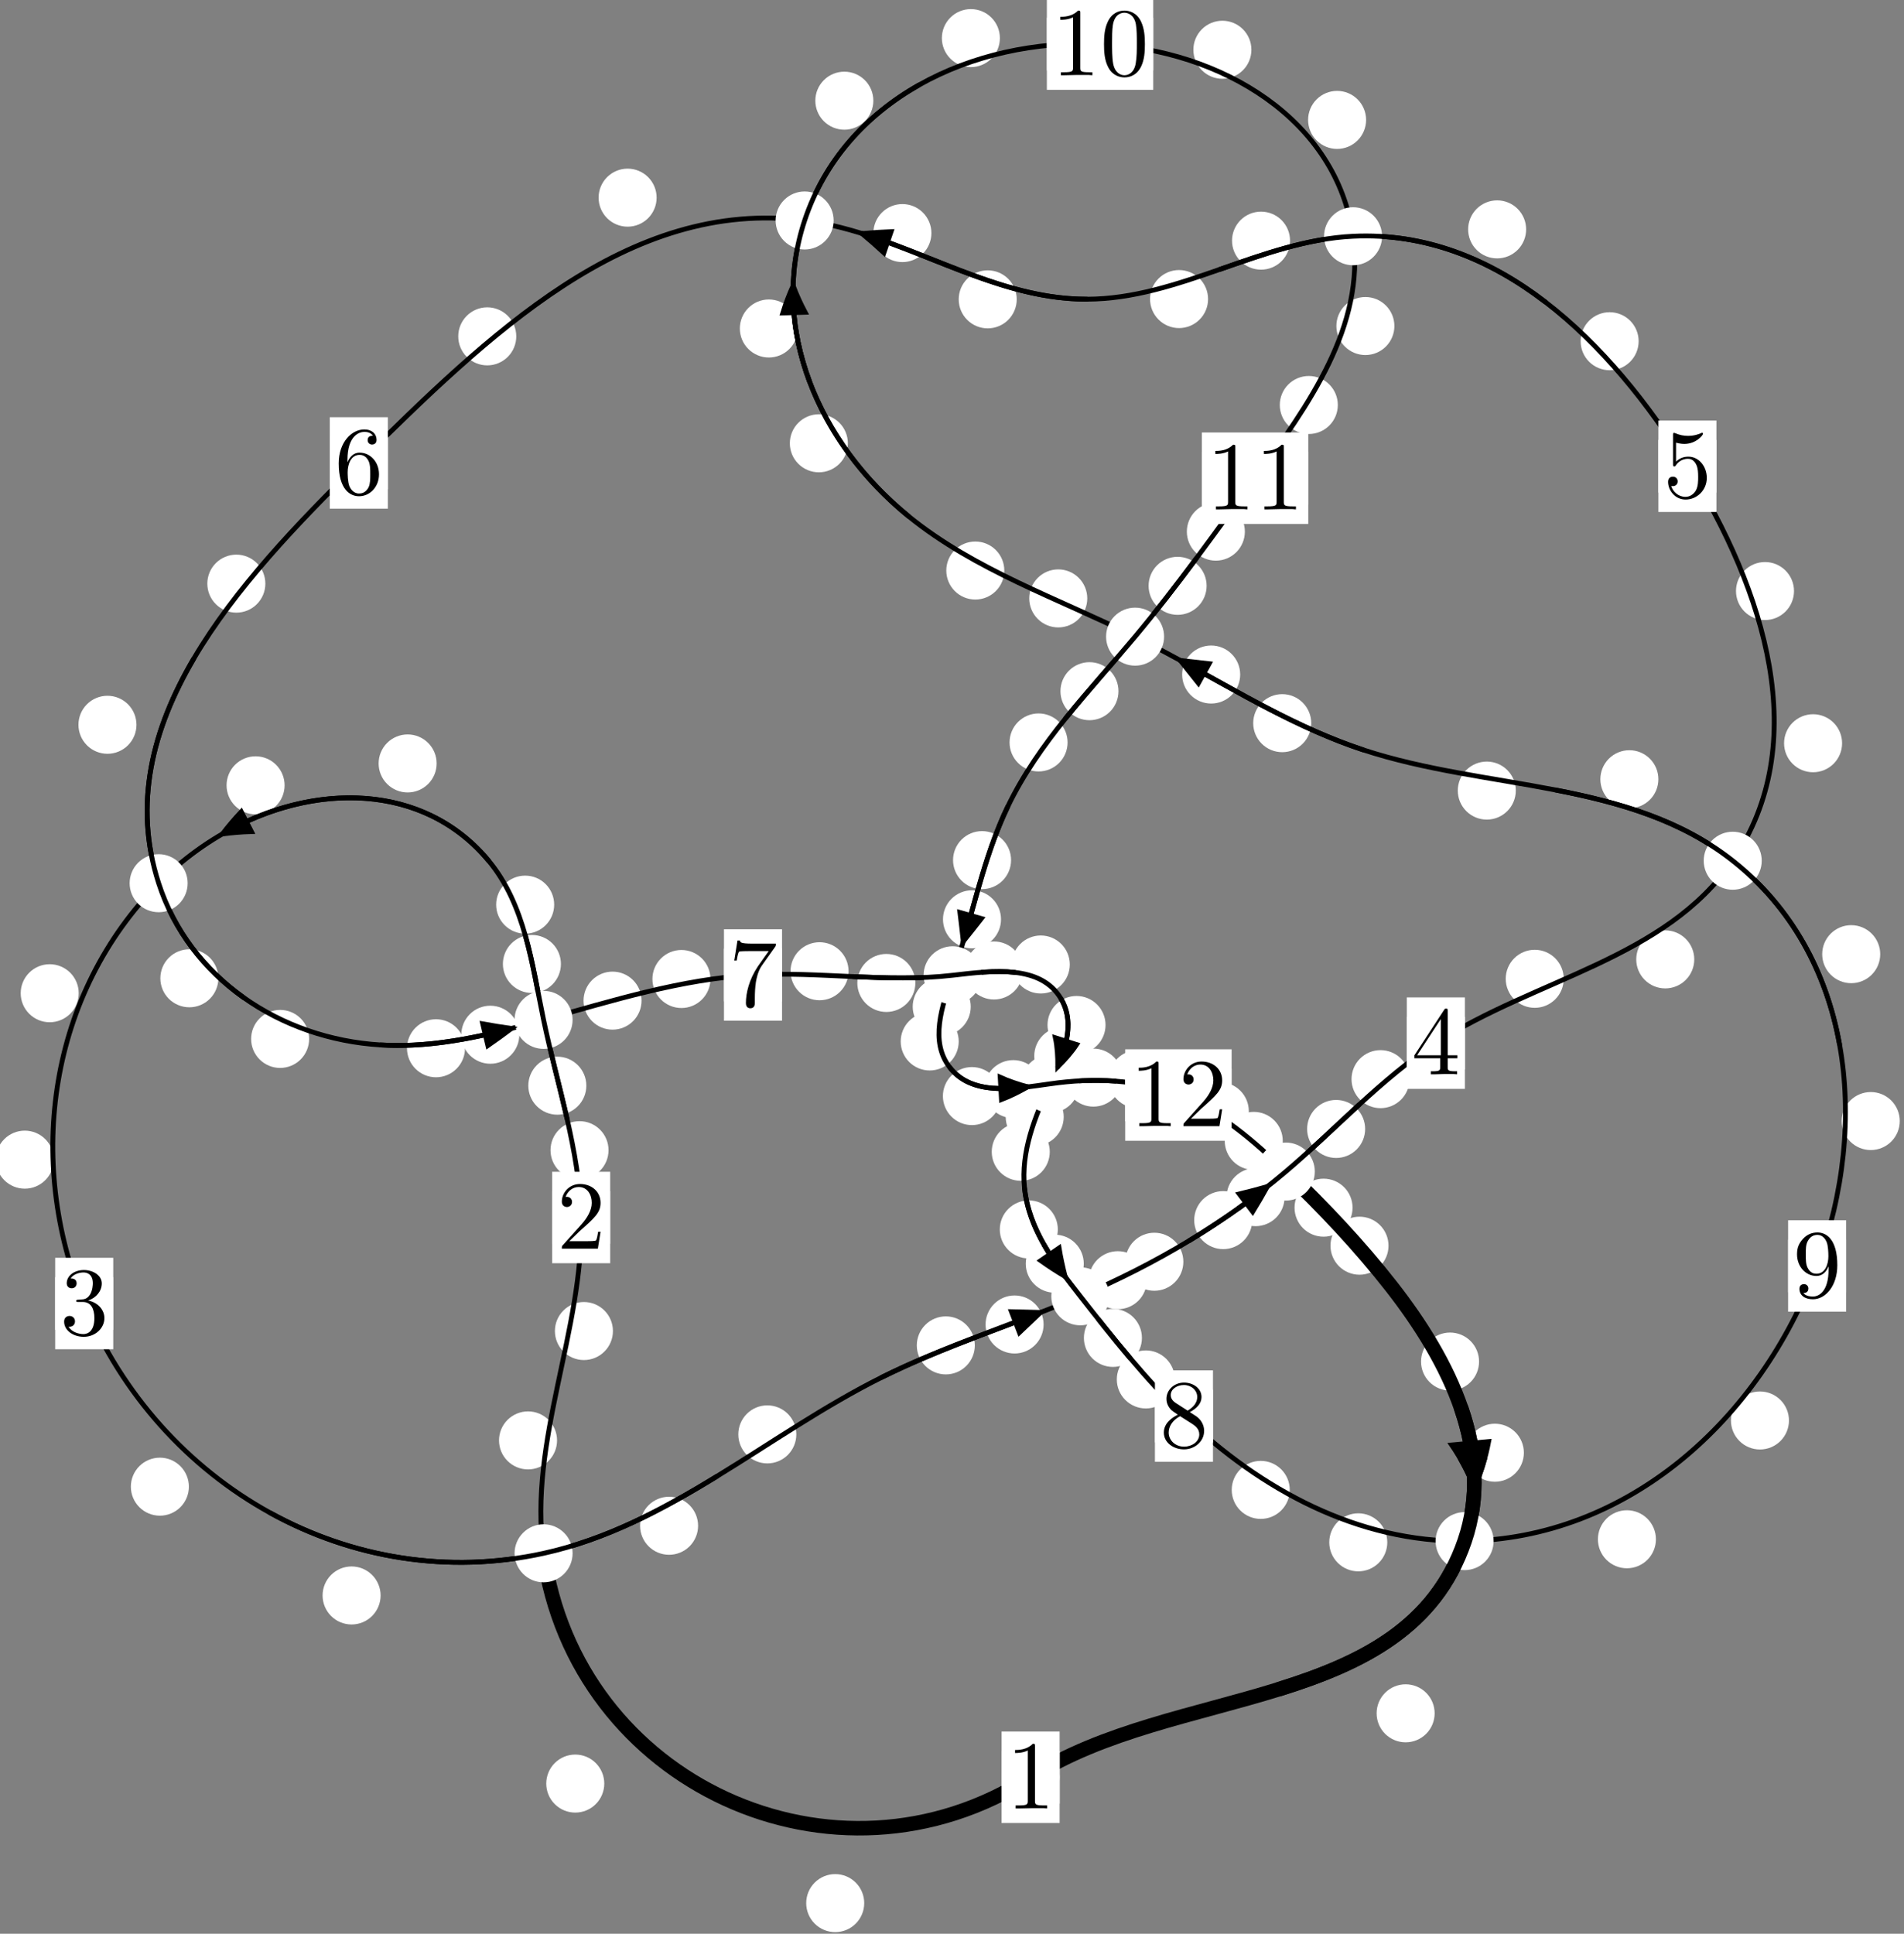 <?xml version="1.0"?>
<!-- Created by MetaPost 1.999 on 2021.07.06:0012 -->
<svg version="1.1" xmlns="http://www.w3.org/2000/svg" xmlns:xlink="http://www.w3.org/1999/xlink" width="196.152" height="199.188" viewBox="0 0 196.152 199.188">
<rect x="0" y="0" width="196.152" height="199.188" fill="#808080" stroke="none"/>
<!-- Original BoundingBox: -56.435501 -39.019714 139.716949 160.168655 -->
  <defs>
    <g transform="scale(0.01,0.01)" id="GLYPHcmr10_48">
      <path style="fill-rule: evenodd;" d="M460 -320C460 -400,455 -480,420 -554C374 -650,292 -666,250 -666C190 -666,117 -640,76 -547C44 -478,39 -400,39 -320C39 -245,43 -155,84 -79C127 2,200 22,249 22C303 22,379 1,423 -94C455 -163,460 -241,460 -320M249 -0C210 -0,151 -25,133 -121C122 -181,122 -273,122 -332C122 -396,122 -462,130 -516C149 -635,224 -644,249 -644C282 -644,348 -626,367 -527C377 -471,377 -395,377 -332C377 -257,377 -189,366 -125C351 -30,294 -0,249 -0"></path>
    </g>
    <g transform="scale(0.01,0.01)" id="GLYPHcmr10_49">
      <path style="fill-rule: evenodd;" d="M294 -640C294 -664,294 -666,271 -666C209 -602,121 -602,89 -602L89 -571C109 -571,168 -571,220 -597L220 -79C220 -43,217 -31,127 -31L95 -31L95 -0L257 -0L130 -3L217 -3L257 -3L297 -3L384 -3L419 -0L419 -31L387 -31C297 -31,294 -42,294 -79"></path>
    </g>
    <g transform="scale(0.01,0.01)" id="GLYPHcmr10_50">
      <path style="fill-rule: evenodd;" d="M127 -77L233 -180C389 -318,449 -372,449 -472C449 -586,359 -666,237 -666C124 -666,50 -574,50 -485C50 -429,100 -429,103 -429C120 -429,155 -441,155 -482C155 -508,137 -534,102 -534C94 -534,92 -534,89 -533C112 -598,166 -635,224 -635C315 -635,358 -554,358 -472C358 -392,308 -313,253 -251L61 -37C50 -26,50 -24,50 -0L421 -0L449 -174L424 -174C419 -144,412 -100,402 -85C395 -77,329 -77,307 -77"></path>
    </g>
    <g transform="scale(0.01,0.01)" id="GLYPHcmr10_51">
      <path style="fill-rule: evenodd;" d="M290 -352C372 -379,430 -449,430 -528C430 -610,342 -666,246 -666C145 -666,69 -606,69 -530C69 -497,91 -478,120 -478C151 -478,171 -500,171 -529C171 -579,124 -579,109 -579C140 -628,206 -641,242 -641C283 -641,338 -619,338 -529C338 -517,336 -459,310 -415C280 -367,246 -364,221 -363C213 -362,189 -360,182 -360C174 -359,167 -358,167 -348C167 -337,174 -337,191 -337L235 -337C317 -337,354 -269,354 -171C354 -35,285 -6,241 -6C198 -6,123 -23,88 -82C123 -77,154 -99,154 -137C154 -173,127 -193,98 -193C74 -193,42 -179,42 -135C42 -44,135 22,244 22C366 22,457 -69,457 -171C457 -253,394 -331,290 -352"></path>
    </g>
    <g transform="scale(0.01,0.01)" id="GLYPHcmr10_52">
      <path style="fill-rule: evenodd;" d="M294 -165L294 -78C294 -42,292 -31,218 -31L197 -31L197 -0L332 -0L238 -3L290 -3L332 -3L374 -3L427 -3L468 -0L468 -31L447 -31C373 -31,371 -42,371 -78L371 -165L471 -165L471 -196L371 -196L371 -651C371 -671,371 -677,355 -677C346 -677,343 -677,335 -665L28 -196L28 -165M300 -196L56 -196L300 -569"></path>
    </g>
    <g transform="scale(0.01,0.01)" id="GLYPHcmr10_53">
      <path style="fill-rule: evenodd;" d="M449 -201C449 -320,367 -420,259 -420C211 -420,168 -404,132 -369L132 -564C152 -558,185 -551,217 -551C340 -551,410 -642,410 -655C410 -661,407 -666,400 -666C399 -666,397 -666,392 -663C372 -654,323 -634,256 -634C216 -634,170 -641,123 -662C115 -665,113 -665,111 -665C101 -665,101 -657,101 -641L101 -345C101 -327,101 -319,115 -319C122 -319,124 -322,128 -328C139 -344,176 -398,257 -398C309 -398,334 -352,342 -334C358 -297,360 -258,360 -208C360 -173,360 -113,336 -71C312 -32,275 -6,229 -6C156 -6,99 -59,82 -118C85 -117,88 -116,99 -116C132 -116,149 -141,149 -165C149 -189,132 -214,99 -214C85 -214,50 -207,50 -161C50 -75,119 22,231 22C347 22,449 -74,449 -201"></path>
    </g>
    <g transform="scale(0.01,0.01)" id="GLYPHcmr10_54">
      <path style="fill-rule: evenodd;" d="M132 -328L132 -352C132 -605,256 -641,307 -641C331 -641,373 -635,395 -601C380 -601,340 -601,340 -556C340 -525,364 -510,386 -510C402 -510,432 -519,432 -558C432 -618,388 -666,305 -666C177 -666,42 -537,42 -316C42 -49,158 22,251 22C362 22,457 -72,457 -204C457 -331,368 -427,257 -427C189 -427,152 -376,132 -328M251 -6C188 -6,158 -66,152 -81C134 -128,134 -208,134 -226C134 -304,166 -404,256 -404C272 -404,318 -404,349 -342C367 -305,367 -254,367 -205C367 -157,367 -107,350 -71C320 -11,274 -6,251 -6"></path>
    </g>
    <g transform="scale(0.01,0.01)" id="GLYPHcmr10_55">
      <path style="fill-rule: evenodd;" d="M476 -609C485 -621,485 -623,485 -644L242 -644C120 -644,118 -657,114 -676L89 -676L56 -470L81 -470C84 -486,93 -549,106 -561C113 -567,191 -567,204 -567L411 -567C400 -551,321 -442,299 -409C209 -274,176 -135,176 -33C176 -23,176 22,222 22C268 22,268 -23,268 -33L268 -84C268 -139,271 -194,279 -248C283 -271,297 -357,341 -419"></path>
    </g>
    <g transform="scale(0.01,0.01)" id="GLYPHcmr10_56">
      <path style="fill-rule: evenodd;" d="M163 -457C117 -487,113 -521,113 -538C113 -599,178 -641,249 -641C322 -641,386 -589,386 -517C386 -460,347 -412,287 -377M309 -362C381 -399,430 -451,430 -517C430 -609,341 -666,250 -666C150 -666,69 -592,69 -499C69 -481,71 -436,113 -389C124 -377,161 -352,186 -335C128 -306,42 -250,42 -151C42 -45,144 22,249 22C362 22,457 -61,457 -168C457 -204,446 -249,408 -291C389 -312,373 -322,309 -362M209 -320L332 -242C360 -223,407 -193,407 -132C407 -58,332 -6,250 -6C164 -6,92 -68,92 -151C92 -209,124 -273,209 -320"></path>
    </g>
    <g transform="scale(0.01,0.01)" id="GLYPHcmr10_57">
      <path style="fill-rule: evenodd;" d="M367 -318L367 -286C367 -52,263 -6,205 -6C188 -6,134 -8,107 -42C151 -42,159 -71,159 -88C159 -119,135 -134,113 -134C97 -134,67 -125,67 -86C67 -19,121 22,206 22C335 22,457 -114,457 -329C457 -598,342 -666,253 -666C198 -666,149 -648,106 -603C65 -558,42 -516,42 -441C42 -316,130 -218,242 -218C303 -218,344 -260,367 -318M243 -241C227 -241,181 -241,150 -304C132 -341,132 -391,132 -440C132 -494,132 -541,153 -578C180 -628,218 -641,253 -641C299 -641,332 -607,349 -562C361 -530,365 -467,365 -421C365 -338,331 -241,243 -241"></path>
    </g>
  </defs>
  <path d="M89.033 196.031C89.033 195.238,88.718 194.478,88.158 193.918C87.597 193.357,86.837 193.042,86.045 193.042C85.252 193.042,84.492 193.357,83.931 193.918C83.371 194.478,83.056 195.238,83.056 196.031C83.056 196.824,83.371 197.584,83.931 198.144C84.492 198.705,85.252 199.02,86.045 199.02C86.837 199.02,87.597 198.705,88.158 198.144C88.718 197.584,89.033 196.824,89.033 196.031Z" style="fill: rgb(100%,100%,100%);stroke: none;"></path>
  <path d="M109.162 183.069C109.162 182.276,108.847 181.516,108.287 180.956C107.726 180.395,106.966 180.08,106.174 180.08C105.381 180.08,104.621 180.395,104.06 180.956C103.5 181.516,103.185 182.276,103.185 183.069C103.185 183.862,103.5 184.622,104.06 185.182C104.621 185.743,105.381 186.058,106.174 186.058C106.966 186.058,107.726 185.743,108.287 185.182C108.847 184.622,109.162 183.862,109.162 183.069Z" style="fill: rgb(100%,100%,100%);stroke: none;"></path>
  <path d="M57.388 148.369C57.388 147.576,57.073 146.816,56.513 146.255C55.952 145.695,55.192 145.38,54.399 145.38C53.607 145.38,52.846 145.695,52.286 146.255C51.725 146.816,51.41 147.576,51.41 148.369C51.41 149.161,51.725 149.922,52.286 150.482C52.846 151.043,53.607 151.357,54.399 151.357C55.192 151.357,55.952 151.043,56.513 150.482C57.073 149.922,57.388 149.161,57.388 148.369Z" style="fill: rgb(100%,100%,100%);stroke: none;"></path>
  <path d="M62.253 183.718C62.253 182.925,61.938 182.165,61.378 181.605C60.817 181.044,60.057 180.729,59.264 180.729C58.472 180.729,57.711 181.044,57.151 181.605C56.59 182.165,56.276 182.925,56.276 183.718C56.276 184.511,56.59 185.271,57.151 185.831C57.711 186.392,58.472 186.707,59.264 186.707C60.057 186.707,60.817 186.392,61.378 185.831C61.938 185.271,62.253 184.511,62.253 183.718Z" style="fill: rgb(100%,100%,100%);stroke: none;"></path>
  <path d="M62.692 118.475C62.692 117.682,62.377 116.922,61.817 116.362C61.256 115.801,60.496 115.486,59.704 115.486C58.911 115.486,58.151 115.801,57.59 116.362C57.03 116.922,56.715 117.682,56.715 118.475C56.715 119.268,57.03 120.028,57.59 120.588C58.151 121.149,58.911 121.464,59.704 121.464C60.496 121.464,61.256 121.149,61.817 120.588C62.377 120.028,62.692 119.268,62.692 118.475Z" style="fill: rgb(100%,100%,100%);stroke: none;"></path>
  <path d="M63.145 137.103C63.145 136.31,62.83 135.55,62.269 134.99C61.709 134.429,60.949 134.114,60.156 134.114C59.363 134.114,58.603 134.429,58.043 134.99C57.482 135.55,57.167 136.31,57.167 137.103C57.167 137.896,57.482 138.656,58.043 139.216C58.603 139.777,59.363 140.092,60.156 140.092C60.949 140.092,61.709 139.777,62.269 139.216C62.83 138.656,63.145 137.896,63.145 137.103Z" style="fill: rgb(100%,100%,100%);stroke: none;"></path>
  <path d="M57.786 99.294C57.786 98.501,57.471 97.741,56.911 97.18C56.35 96.62,55.59 96.305,54.797 96.305C54.005 96.305,53.245 96.62,52.684 97.18C52.124 97.741,51.809 98.501,51.809 99.294C51.809 100.086,52.124 100.846,52.684 101.407C53.245 101.967,54.005 102.282,54.797 102.282C55.59 102.282,56.35 101.967,56.911 101.407C57.471 100.846,57.786 100.086,57.786 99.294Z" style="fill: rgb(100%,100%,100%);stroke: none;"></path>
  <path d="M60.405 111.831C60.405 111.038,60.09 110.278,59.529 109.718C58.969 109.157,58.209 108.842,57.416 108.842C56.623 108.842,55.863 109.157,55.303 109.718C54.742 110.278,54.427 111.038,54.427 111.831C54.427 112.624,54.742 113.384,55.303 113.944C55.863 114.505,56.623 114.82,57.416 114.82C58.209 114.82,58.969 114.505,59.529 113.944C60.09 113.384,60.405 112.624,60.405 111.831Z" style="fill: rgb(100%,100%,100%);stroke: none;"></path>
  <path d="M44.984 78.639C44.984 77.846,44.669 77.086,44.108 76.526C43.548 75.965,42.788 75.65,41.995 75.65C41.202 75.65,40.442 75.965,39.882 76.526C39.321 77.086,39.006 77.846,39.006 78.639C39.006 79.432,39.321 80.192,39.882 80.752C40.442 81.313,41.202 81.628,41.995 81.628C42.788 81.628,43.548 81.313,44.108 80.752C44.669 80.192,44.984 79.432,44.984 78.639Z" style="fill: rgb(100%,100%,100%);stroke: none;"></path>
  <path d="M57.092 93.183C57.092 92.39,56.778 91.63,56.217 91.07C55.657 90.509,54.896 90.194,54.104 90.194C53.311 90.194,52.551 90.509,51.99 91.07C51.43 91.63,51.115 92.39,51.115 93.183C51.115 93.976,51.43 94.736,51.99 95.296C52.551 95.857,53.311 96.172,54.104 96.172C54.896 96.172,55.657 95.857,56.217 95.296C56.778 94.736,57.092 93.976,57.092 93.183Z" style="fill: rgb(100%,100%,100%);stroke: none;"></path>
  <path d="M8.109 102.308C8.109 101.515,7.794 100.755,7.234 100.195C6.673 99.634,5.913 99.319,5.12 99.319C4.328 99.319,3.567 99.634,3.007 100.195C2.447 100.755,2.132 101.515,2.132 102.308C2.132 103.101,2.447 103.861,3.007 104.421C3.567 104.982,4.328 105.297,5.12 105.297C5.913 105.297,6.673 104.982,7.234 104.421C7.794 103.861,8.109 103.101,8.109 102.308Z" style="fill: rgb(100%,100%,100%);stroke: none;"></path>
  <path d="M29.319 80.892C29.319 80.1,29.004 79.339,28.443 78.779C27.883 78.218,27.122 77.903,26.33 77.903C25.537 77.903,24.777 78.218,24.216 78.779C23.656 79.339,23.341 80.1,23.341 80.892C23.341 81.685,23.656 82.445,24.216 83.006C24.777 83.566,25.537 83.881,26.33 83.881C27.122 83.881,27.883 83.566,28.443 83.006C29.004 82.445,29.319 81.685,29.319 80.892Z" style="fill: rgb(100%,100%,100%);stroke: none;"></path>
  <path d="M19.459 153.135C19.459 152.343,19.144 151.583,18.583 151.022C18.023 150.462,17.263 150.147,16.47 150.147C15.677 150.147,14.917 150.462,14.357 151.022C13.796 151.583,13.481 152.343,13.481 153.135C13.481 153.928,13.796 154.688,14.357 155.249C14.917 155.809,15.677 156.124,16.47 156.124C17.263 156.124,18.023 155.809,18.583 155.249C19.144 154.688,19.459 153.928,19.459 153.135Z" style="fill: rgb(100%,100%,100%);stroke: none;"></path>
  <path d="M5.542 119.45C5.542 118.657,5.227 117.897,4.667 117.337C4.106 116.776,3.346 116.461,2.553 116.461C1.761 116.461,1 116.776,0.44 117.337C-0.121 117.897,-0.436 118.657,-0.436 119.45C-0.436 120.243,-0.121 121.003,0.44 121.563C1 122.124,1.761 122.439,2.553 122.439C3.346 122.439,4.106 122.124,4.667 121.563C5.227 121.003,5.542 120.243,5.542 119.45Z" style="fill: rgb(100%,100%,100%);stroke: none;"></path>
  <path d="M71.918 157.162C71.918 156.369,71.603 155.609,71.043 155.049C70.482 154.488,69.722 154.173,68.93 154.173C68.137 154.173,67.377 154.488,66.816 155.049C66.256 155.609,65.941 156.369,65.941 157.162C65.941 157.955,66.256 158.715,66.816 159.275C67.377 159.836,68.137 160.151,68.93 160.151C69.722 160.151,70.482 159.836,71.043 159.275C71.603 158.715,71.918 157.955,71.918 157.162Z" style="fill: rgb(100%,100%,100%);stroke: none;"></path>
  <path d="M39.21 164.341C39.21 163.548,38.895 162.788,38.335 162.228C37.774 161.667,37.014 161.352,36.222 161.352C35.429 161.352,34.669 161.667,34.108 162.228C33.548 162.788,33.233 163.548,33.233 164.341C33.233 165.134,33.548 165.894,34.108 166.454C34.669 167.015,35.429 167.33,36.222 167.33C37.014 167.33,37.774 167.015,38.335 166.454C38.895 165.894,39.21 165.134,39.21 164.341Z" style="fill: rgb(100%,100%,100%);stroke: none;"></path>
  <path d="M100.428 138.582C100.428 137.789,100.113 137.029,99.552 136.469C98.992 135.908,98.232 135.593,97.439 135.593C96.646 135.593,95.886 135.908,95.326 136.469C94.765 137.029,94.45 137.789,94.45 138.582C94.45 139.375,94.765 140.135,95.326 140.695C95.886 141.256,96.646 141.571,97.439 141.571C98.232 141.571,98.992 141.256,99.552 140.695C100.113 140.135,100.428 139.375,100.428 138.582Z" style="fill: rgb(100%,100%,100%);stroke: none;"></path>
  <path d="M82.039 147.749C82.039 146.956,81.724 146.196,81.164 145.635C80.603 145.075,79.843 144.76,79.05 144.76C78.258 144.76,77.497 145.075,76.937 145.635C76.376 146.196,76.062 146.956,76.062 147.749C76.062 148.541,76.376 149.302,76.937 149.862C77.497 150.423,78.258 150.738,79.05 150.738C79.843 150.738,80.603 150.423,81.164 149.862C81.724 149.302,82.039 148.541,82.039 147.749Z" style="fill: rgb(100%,100%,100%);stroke: none;"></path>
  <path d="M118.151 131.868C118.151 131.075,117.836 130.315,117.276 129.754C116.715 129.194,115.955 128.879,115.163 128.879C114.37 128.879,113.61 129.194,113.049 129.754C112.489 130.315,112.174 131.075,112.174 131.868C112.174 132.66,112.489 133.42,113.049 133.981C113.61 134.541,114.37 134.856,115.163 134.856C115.955 134.856,116.715 134.541,117.276 133.981C117.836 133.42,118.151 132.66,118.151 131.868Z" style="fill: rgb(100%,100%,100%);stroke: none;"></path>
  <path d="M107.513 136.429C107.513 135.636,107.198 134.876,106.637 134.315C106.077 133.755,105.317 133.44,104.524 133.44C103.731 133.44,102.971 133.755,102.411 134.315C101.85 134.876,101.535 135.636,101.535 136.429C101.535 137.221,101.85 137.982,102.411 138.542C102.971 139.102,103.731 139.417,104.524 139.417C105.317 139.417,106.077 139.102,106.637 138.542C107.198 137.982,107.513 137.221,107.513 136.429Z" style="fill: rgb(100%,100%,100%);stroke: none;"></path>
  <path d="M129.005 125.678C129.005 124.886,128.69 124.126,128.13 123.565C127.569 123.005,126.809 122.69,126.016 122.69C125.224 122.69,124.464 123.005,123.903 123.565C123.343 124.126,123.028 124.886,123.028 125.678C123.028 126.471,123.343 127.231,123.903 127.792C124.464 128.352,125.224 128.667,126.016 128.667C126.809 128.667,127.569 128.352,128.13 127.792C128.69 127.231,129.005 126.471,129.005 125.678Z" style="fill: rgb(100%,100%,100%);stroke: none;"></path>
  <path d="M121.911 129.967C121.911 129.174,121.597 128.414,121.036 127.853C120.476 127.293,119.715 126.978,118.923 126.978C118.13 126.978,117.37 127.293,116.809 127.853C116.249 128.414,115.934 129.174,115.934 129.967C115.934 130.759,116.249 131.52,116.809 132.08C117.37 132.64,118.13 132.955,118.923 132.955C119.715 132.955,120.476 132.64,121.036 132.08C121.597 131.52,121.911 130.759,121.911 129.967Z" style="fill: rgb(100%,100%,100%);stroke: none;"></path>
  <path d="M140.639 116.288C140.639 115.496,140.324 114.736,139.763 114.175C139.203 113.615,138.443 113.3,137.65 113.3C136.857 113.3,136.097 113.615,135.537 114.175C134.976 114.736,134.661 115.496,134.661 116.288C134.661 117.081,134.976 117.841,135.537 118.402C136.097 118.962,136.857 119.277,137.65 119.277C138.443 119.277,139.203 118.962,139.763 118.402C140.324 117.841,140.639 117.081,140.639 116.288Z" style="fill: rgb(100%,100%,100%);stroke: none;"></path>
  <path d="M132.339 123.313C132.339 122.52,132.024 121.76,131.463 121.2C130.903 120.639,130.142 120.324,129.35 120.324C128.557 120.324,127.797 120.639,127.236 121.2C126.676 121.76,126.361 122.52,126.361 123.313C126.361 124.106,126.676 124.866,127.236 125.426C127.797 125.987,128.557 126.302,129.35 126.302C130.142 126.302,130.903 125.987,131.463 125.426C132.024 124.866,132.339 124.106,132.339 123.313Z" style="fill: rgb(100%,100%,100%);stroke: none;"></path>
  <path d="M161.098 100.822C161.098 100.029,160.783 99.269,160.223 98.709C159.662 98.148,158.902 97.833,158.11 97.833C157.317 97.833,156.557 98.148,155.996 98.709C155.436 99.269,155.121 100.029,155.121 100.822C155.121 101.615,155.436 102.375,155.996 102.935C156.557 103.496,157.317 103.811,158.11 103.811C158.902 103.811,159.662 103.496,160.223 102.935C160.783 102.375,161.098 101.615,161.098 100.822Z" style="fill: rgb(100%,100%,100%);stroke: none;"></path>
  <path d="M145.212 111.157C145.212 110.365,144.897 109.605,144.337 109.044C143.777 108.484,143.016 108.169,142.224 108.169C141.431 108.169,140.671 108.484,140.11 109.044C139.55 109.605,139.235 110.365,139.235 111.157C139.235 111.95,139.55 112.71,140.11 113.271C140.671 113.831,141.431 114.146,142.224 114.146C143.016 114.146,143.777 113.831,144.337 113.271C144.897 112.71,145.212 111.95,145.212 111.157Z" style="fill: rgb(100%,100%,100%);stroke: none;"></path>
  <path d="M189.774 76.558C189.774 75.765,189.459 75.005,188.899 74.444C188.338 73.884,187.578 73.569,186.786 73.569C185.993 73.569,185.233 73.884,184.672 74.444C184.112 75.005,183.797 75.765,183.797 76.558C183.797 77.35,184.112 78.111,184.672 78.671C185.233 79.232,185.993 79.546,186.786 79.546C187.578 79.546,188.338 79.232,188.899 78.671C189.459 78.111,189.774 77.35,189.774 76.558Z" style="fill: rgb(100%,100%,100%);stroke: none;"></path>
  <path d="M174.545 98.822C174.545 98.029,174.23 97.269,173.67 96.709C173.109 96.148,172.349 95.833,171.556 95.833C170.764 95.833,170.004 96.148,169.443 96.709C168.883 97.269,168.568 98.029,168.568 98.822C168.568 99.615,168.883 100.375,169.443 100.935C170.004 101.496,170.764 101.811,171.556 101.811C172.349 101.811,173.109 101.496,173.67 100.935C174.23 100.375,174.545 99.615,174.545 98.822Z" style="fill: rgb(100%,100%,100%);stroke: none;"></path>
  <path d="M168.815 35.147C168.815 34.355,168.5 33.595,167.94 33.034C167.379 32.474,166.619 32.159,165.826 32.159C165.034 32.159,164.273 32.474,163.713 33.034C163.152 33.595,162.838 34.355,162.838 35.147C162.838 35.94,163.152 36.7,163.713 37.261C164.273 37.821,165.034 38.136,165.826 38.136C166.619 38.136,167.379 37.821,167.94 37.261C168.5 36.7,168.815 35.94,168.815 35.147Z" style="fill: rgb(100%,100%,100%);stroke: none;"></path>
  <path d="M184.821 60.881C184.821 60.088,184.506 59.328,183.946 58.767C183.385 58.207,182.625 57.892,181.833 57.892C181.04 57.892,180.28 58.207,179.719 58.767C179.159 59.328,178.844 60.088,178.844 60.881C178.844 61.673,179.159 62.433,179.719 62.994C180.28 63.554,181.04 63.869,181.833 63.869C182.625 63.869,183.385 63.554,183.946 62.994C184.506 62.433,184.821 61.673,184.821 60.881Z" style="fill: rgb(100%,100%,100%);stroke: none;"></path>
  <path d="M132.902 24.789C132.902 23.996,132.587 23.236,132.027 22.675C131.466 22.115,130.706 21.8,129.914 21.8C129.121 21.8,128.361 22.115,127.8 22.675C127.24 23.236,126.925 23.996,126.925 24.789C126.925 25.581,127.24 26.341,127.8 26.902C128.361 27.462,129.121 27.777,129.914 27.777C130.706 27.777,131.466 27.462,132.027 26.902C132.587 26.341,132.902 25.581,132.902 24.789Z" style="fill: rgb(100%,100%,100%);stroke: none;"></path>
  <path d="M157.225 23.627C157.225 22.834,156.91 22.074,156.35 21.514C155.789 20.953,155.029 20.638,154.237 20.638C153.444 20.638,152.684 20.953,152.123 21.514C151.563 22.074,151.248 22.834,151.248 23.627C151.248 24.42,151.563 25.18,152.123 25.74C152.684 26.301,153.444 26.616,154.237 26.616C155.029 26.616,155.789 26.301,156.35 25.74C156.91 25.18,157.225 24.42,157.225 23.627Z" style="fill: rgb(100%,100%,100%);stroke: none;"></path>
  <path d="M104.744 30.834C104.744 30.041,104.429 29.281,103.869 28.721C103.308 28.16,102.548 27.845,101.756 27.845C100.963 27.845,100.203 28.16,99.642 28.721C99.082 29.281,98.767 30.041,98.767 30.834C98.767 31.627,99.082 32.387,99.642 32.947C100.203 33.508,100.963 33.823,101.756 33.823C102.548 33.823,103.308 33.508,103.869 32.947C104.429 32.387,104.744 31.627,104.744 30.834Z" style="fill: rgb(100%,100%,100%);stroke: none;"></path>
  <path d="M124.457 30.805C124.457 30.012,124.142 29.252,123.581 28.692C123.021 28.131,122.261 27.816,121.468 27.816C120.675 27.816,119.915 28.131,119.355 28.692C118.794 29.252,118.479 30.012,118.479 30.805C118.479 31.598,118.794 32.358,119.355 32.918C119.915 33.479,120.675 33.794,121.468 33.794C122.261 33.794,123.021 33.479,123.581 32.918C124.142 32.358,124.457 31.598,124.457 30.805Z" style="fill: rgb(100%,100%,100%);stroke: none;"></path>
  <path d="M67.646 20.36C67.646 19.568,67.331 18.807,66.771 18.247C66.211 17.686,65.45 17.371,64.658 17.371C63.865 17.371,63.105 17.686,62.544 18.247C61.984 18.807,61.669 19.568,61.669 20.36C61.669 21.153,61.984 21.913,62.544 22.474C63.105 23.034,63.865 23.349,64.658 23.349C65.45 23.349,66.211 23.034,66.771 22.474C67.331 21.913,67.646 21.153,67.646 20.36Z" style="fill: rgb(100%,100%,100%);stroke: none;"></path>
  <path d="M95.955 24.009C95.955 23.216,95.64 22.456,95.079 21.896C94.519 21.335,93.758 21.02,92.966 21.02C92.173 21.02,91.413 21.335,90.852 21.896C90.292 22.456,89.977 23.216,89.977 24.009C89.977 24.802,90.292 25.562,90.852 26.122C91.413 26.683,92.173 26.998,92.966 26.998C93.758 26.998,94.519 26.683,95.079 26.122C95.64 25.562,95.955 24.802,95.955 24.009Z" style="fill: rgb(100%,100%,100%);stroke: none;"></path>
  <path d="M27.337 60.119C27.337 59.326,27.022 58.566,26.461 58.005C25.901 57.445,25.141 57.13,24.348 57.13C23.555 57.13,22.795 57.445,22.235 58.005C21.674 58.566,21.359 59.326,21.359 60.119C21.359 60.911,21.674 61.672,22.235 62.232C22.795 62.793,23.555 63.107,24.348 63.107C25.141 63.107,25.901 62.793,26.461 62.232C27.022 61.672,27.337 60.911,27.337 60.119Z" style="fill: rgb(100%,100%,100%);stroke: none;"></path>
  <path d="M53.187 34.646C53.187 33.853,52.872 33.093,52.311 32.533C51.751 31.972,50.991 31.657,50.198 31.657C49.405 31.657,48.645 31.972,48.085 32.533C47.524 33.093,47.209 33.853,47.209 34.646C47.209 35.439,47.524 36.199,48.085 36.759C48.645 37.32,49.405 37.635,50.198 37.635C50.991 37.635,51.751 37.32,52.311 36.759C52.872 36.199,53.187 35.439,53.187 34.646Z" style="fill: rgb(100%,100%,100%);stroke: none;"></path>
  <path d="M22.496 100.767C22.496 99.975,22.181 99.214,21.621 98.654C21.06 98.093,20.3 97.779,19.508 97.779C18.715 97.779,17.955 98.093,17.394 98.654C16.834 99.214,16.519 99.975,16.519 100.767C16.519 101.56,16.834 102.32,17.394 102.881C17.955 103.441,18.715 103.756,19.508 103.756C20.3 103.756,21.06 103.441,21.621 102.881C22.181 102.32,22.496 101.56,22.496 100.767Z" style="fill: rgb(100%,100%,100%);stroke: none;"></path>
  <path d="M14.059 74.656C14.059 73.864,13.744 73.104,13.184 72.543C12.623 71.983,11.863 71.668,11.07 71.668C10.278 71.668,9.518 71.983,8.957 72.543C8.397 73.104,8.082 73.864,8.082 74.656C8.082 75.449,8.397 76.209,8.957 76.77C9.518 77.33,10.278 77.645,11.07 77.645C11.863 77.645,12.623 77.33,13.184 76.77C13.744 76.209,14.059 75.449,14.059 74.656Z" style="fill: rgb(100%,100%,100%);stroke: none;"></path>
  <path d="M47.905 107.976C47.905 107.183,47.591 106.423,47.03 105.863C46.47 105.302,45.709 104.987,44.917 104.987C44.124 104.987,43.364 105.302,42.803 105.863C42.243 106.423,41.928 107.183,41.928 107.976C41.928 108.769,42.243 109.529,42.803 110.089C43.364 110.65,44.124 110.965,44.917 110.965C45.709 110.965,46.47 110.65,47.03 110.089C47.591 109.529,47.905 108.769,47.905 107.976Z" style="fill: rgb(100%,100%,100%);stroke: none;"></path>
  <path d="M31.848 107.014C31.848 106.222,31.533 105.462,30.972 104.901C30.412 104.341,29.652 104.026,28.859 104.026C28.066 104.026,27.306 104.341,26.746 104.901C26.185 105.462,25.87 106.222,25.87 107.014C25.87 107.807,26.185 108.567,26.746 109.128C27.306 109.688,28.066 110.003,28.859 110.003C29.652 110.003,30.412 109.688,30.972 109.128C31.533 108.567,31.848 107.807,31.848 107.014Z" style="fill: rgb(100%,100%,100%);stroke: none;"></path>
  <path d="M66.094 103.071C66.094 102.278,65.779 101.518,65.219 100.957C64.658 100.397,63.898 100.082,63.105 100.082C62.313 100.082,61.553 100.397,60.992 100.957C60.432 101.518,60.117 102.278,60.117 103.071C60.117 103.863,60.432 104.623,60.992 105.184C61.553 105.744,62.313 106.059,63.105 106.059C63.898 106.059,64.658 105.744,65.219 105.184C65.779 104.623,66.094 103.863,66.094 103.071Z" style="fill: rgb(100%,100%,100%);stroke: none;"></path>
  <path d="M53.501 106.582C53.501 105.789,53.186 105.029,52.626 104.469C52.065 103.908,51.305 103.593,50.513 103.593C49.72 103.593,48.96 103.908,48.399 104.469C47.839 105.029,47.524 105.789,47.524 106.582C47.524 107.375,47.839 108.135,48.399 108.695C48.96 109.256,49.72 109.571,50.513 109.571C51.305 109.571,52.065 109.256,52.626 108.695C53.186 108.135,53.501 107.375,53.501 106.582Z" style="fill: rgb(100%,100%,100%);stroke: none;"></path>
  <path d="M87.42 100.042C87.42 99.249,87.105 98.489,86.544 97.929C85.984 97.368,85.224 97.053,84.431 97.053C83.638 97.053,82.878 97.368,82.318 97.929C81.757 98.489,81.442 99.249,81.442 100.042C81.442 100.835,81.757 101.595,82.318 102.155C82.878 102.716,83.638 103.031,84.431 103.031C85.224 103.031,85.984 102.716,86.544 102.155C87.105 101.595,87.42 100.835,87.42 100.042Z" style="fill: rgb(100%,100%,100%);stroke: none;"></path>
  <path d="M73.191 100.842C73.191 100.049,72.876 99.289,72.315 98.729C71.755 98.168,70.995 97.853,70.202 97.853C69.409 97.853,68.649 98.168,68.089 98.729C67.528 99.289,67.213 100.049,67.213 100.842C67.213 101.635,67.528 102.395,68.089 102.955C68.649 103.516,69.409 103.831,70.202 103.831C70.995 103.831,71.755 103.516,72.315 102.955C72.876 102.395,73.191 101.635,73.191 100.842Z" style="fill: rgb(100%,100%,100%);stroke: none;"></path>
  <path d="M105.389 99.964C105.389 99.172,105.074 98.412,104.513 97.851C103.953 97.291,103.193 96.976,102.4 96.976C101.607 96.976,100.847 97.291,100.287 97.851C99.726 98.412,99.411 99.172,99.411 99.964C99.411 100.757,99.726 101.517,100.287 102.078C100.847 102.638,101.607 102.953,102.4 102.953C103.193 102.953,103.953 102.638,104.513 102.078C105.074 101.517,105.389 100.757,105.389 99.964Z" style="fill: rgb(100%,100%,100%);stroke: none;"></path>
  <path d="M94.302 101.25C94.302 100.457,93.987 99.697,93.426 99.136C92.866 98.576,92.106 98.261,91.313 98.261C90.52 98.261,89.76 98.576,89.2 99.136C88.639 99.697,88.324 100.457,88.324 101.25C88.324 102.042,88.639 102.802,89.2 103.363C89.76 103.923,90.52 104.238,91.313 104.238C92.106 104.238,92.866 103.923,93.426 103.363C93.987 102.802,94.302 102.042,94.302 101.25Z" style="fill: rgb(100%,100%,100%);stroke: none;"></path>
  <path d="M113.894 105.578C113.894 104.786,113.579 104.026,113.018 103.465C112.458 102.905,111.698 102.59,110.905 102.59C110.112 102.59,109.352 102.905,108.792 103.465C108.231 104.026,107.916 104.786,107.916 105.578C107.916 106.371,108.231 107.131,108.792 107.692C109.352 108.252,110.112 108.567,110.905 108.567C111.698 108.567,112.458 108.252,113.018 107.692C113.579 107.131,113.894 106.371,113.894 105.578Z" style="fill: rgb(100%,100%,100%);stroke: none;"></path>
  <path d="M110.211 99.348C110.211 98.555,109.896 97.795,109.335 97.234C108.775 96.674,108.015 96.359,107.222 96.359C106.429 96.359,105.669 96.674,105.109 97.234C104.548 97.795,104.233 98.555,104.233 99.348C104.233 100.14,104.548 100.9,105.109 101.461C105.669 102.021,106.429 102.336,107.222 102.336C108.015 102.336,108.775 102.021,109.335 101.461C109.896 100.9,110.211 100.14,110.211 99.348Z" style="fill: rgb(100%,100%,100%);stroke: none;"></path>
  <path d="M109.585 115.043C109.585 114.25,109.27 113.49,108.71 112.929C108.149 112.369,107.389 112.054,106.596 112.054C105.804 112.054,105.044 112.369,104.483 112.929C103.923 113.49,103.608 114.25,103.608 115.043C103.608 115.835,103.923 116.595,104.483 117.156C105.044 117.716,105.804 118.031,106.596 118.031C107.389 118.031,108.149 117.716,108.71 117.156C109.27 116.595,109.585 115.835,109.585 115.043Z" style="fill: rgb(100%,100%,100%);stroke: none;"></path>
  <path d="M112.529 108.772C112.529 107.979,112.214 107.219,111.654 106.659C111.093 106.098,110.333 105.783,109.54 105.783C108.747 105.783,107.987 106.098,107.427 106.659C106.866 107.219,106.551 107.979,106.551 108.772C106.551 109.565,106.866 110.325,107.427 110.885C107.987 111.446,108.747 111.761,109.54 111.761C110.333 111.761,111.093 111.446,111.654 110.885C112.214 110.325,112.529 109.565,112.529 108.772Z" style="fill: rgb(100%,100%,100%);stroke: none;"></path>
  <path d="M108.978 126.638C108.978 125.845,108.663 125.085,108.102 124.525C107.542 123.964,106.782 123.649,105.989 123.649C105.196 123.649,104.436 123.964,103.876 124.525C103.315 125.085,103 125.845,103 126.638C103 127.431,103.315 128.191,103.876 128.751C104.436 129.312,105.196 129.627,105.989 129.627C106.782 129.627,107.542 129.312,108.102 128.751C108.663 128.191,108.978 127.431,108.978 126.638Z" style="fill: rgb(100%,100%,100%);stroke: none;"></path>
  <path d="M108.148 118.64C108.148 117.847,107.833 117.087,107.273 116.527C106.712 115.966,105.952 115.651,105.159 115.651C104.367 115.651,103.607 115.966,103.046 116.527C102.486 117.087,102.171 117.847,102.171 118.64C102.171 119.433,102.486 120.193,103.046 120.753C103.607 121.314,104.367 121.629,105.159 121.629C105.952 121.629,106.712 121.314,107.273 120.753C107.833 120.193,108.148 119.433,108.148 118.64Z" style="fill: rgb(100%,100%,100%);stroke: none;"></path>
  <path d="M117.642 137.811C117.642 137.019,117.327 136.258,116.767 135.698C116.207 135.138,115.446 134.823,114.654 134.823C113.861 134.823,113.101 135.138,112.54 135.698C111.98 136.258,111.665 137.019,111.665 137.811C111.665 138.604,111.98 139.364,112.54 139.925C113.101 140.485,113.861 140.8,114.654 140.8C115.446 140.8,116.207 140.485,116.767 139.925C117.327 139.364,117.642 138.604,117.642 137.811Z" style="fill: rgb(100%,100%,100%);stroke: none;"></path>
  <path d="M111.652 130.168C111.652 129.375,111.337 128.615,110.776 128.055C110.216 127.494,109.456 127.179,108.663 127.179C107.87 127.179,107.11 127.494,106.55 128.055C105.989 128.615,105.674 129.375,105.674 130.168C105.674 130.961,105.989 131.721,106.55 132.281C107.11 132.842,107.87 133.157,108.663 133.157C109.456 133.157,110.216 132.842,110.776 132.281C111.337 131.721,111.652 130.961,111.652 130.168Z" style="fill: rgb(100%,100%,100%);stroke: none;"></path>
  <path d="M132.872 153.467C132.872 152.674,132.557 151.914,131.996 151.353C131.436 150.793,130.676 150.478,129.883 150.478C129.09 150.478,128.33 150.793,127.77 151.353C127.209 151.914,126.894 152.674,126.894 153.467C126.894 154.259,127.209 155.019,127.77 155.58C128.33 156.14,129.09 156.455,129.883 156.455C130.676 156.455,131.436 156.14,131.996 155.58C132.557 155.019,132.872 154.259,132.872 153.467Z" style="fill: rgb(100%,100%,100%);stroke: none;"></path>
  <path d="M121.033 142.089C121.033 141.296,120.718 140.536,120.157 139.976C119.597 139.415,118.837 139.1,118.044 139.1C117.251 139.1,116.491 139.415,115.931 139.976C115.37 140.536,115.055 141.296,115.055 142.089C115.055 142.882,115.37 143.642,115.931 144.202C116.491 144.763,117.251 145.078,118.044 145.078C118.837 145.078,119.597 144.763,120.157 144.202C120.718 143.642,121.033 142.882,121.033 142.089Z" style="fill: rgb(100%,100%,100%);stroke: none;"></path>
  <path d="M170.595 158.552C170.595 157.759,170.28 156.999,169.72 156.439C169.159 155.878,168.399 155.563,167.606 155.563C166.814 155.563,166.054 155.878,165.493 156.439C164.933 156.999,164.618 157.759,164.618 158.552C164.618 159.345,164.933 160.105,165.493 160.665C166.054 161.226,166.814 161.541,167.606 161.541C168.399 161.541,169.159 161.226,169.72 160.665C170.28 160.105,170.595 159.345,170.595 158.552Z" style="fill: rgb(100%,100%,100%);stroke: none;"></path>
  <path d="M142.92 158.868C142.92 158.075,142.605 157.315,142.044 156.754C141.484 156.194,140.724 155.879,139.931 155.879C139.138 155.879,138.378 156.194,137.818 156.754C137.257 157.315,136.942 158.075,136.942 158.868C136.942 159.66,137.257 160.421,137.818 160.981C138.378 161.542,139.138 161.857,139.931 161.857C140.724 161.857,141.484 161.542,142.044 160.981C142.605 160.421,142.92 159.66,142.92 158.868Z" style="fill: rgb(100%,100%,100%);stroke: none;"></path>
  <path d="M195.717 115.473C195.717 114.681,195.402 113.921,194.842 113.36C194.281 112.8,193.521 112.485,192.728 112.485C191.936 112.485,191.175 112.8,190.615 113.36C190.054 113.921,189.739 114.681,189.739 115.473C189.739 116.266,190.054 117.026,190.615 117.587C191.175 118.147,191.936 118.462,192.728 118.462C193.521 118.462,194.281 118.147,194.842 117.587C195.402 117.026,195.717 116.266,195.717 115.473Z" style="fill: rgb(100%,100%,100%);stroke: none;"></path>
  <path d="M184.301 146.316C184.301 145.524,183.986 144.764,183.425 144.203C182.865 143.643,182.105 143.328,181.312 143.328C180.519 143.328,179.759 143.643,179.199 144.203C178.638 144.764,178.323 145.524,178.323 146.316C178.323 147.109,178.638 147.869,179.199 148.43C179.759 148.99,180.519 149.305,181.312 149.305C182.105 149.305,182.865 148.99,183.425 148.43C183.986 147.869,184.301 147.109,184.301 146.316Z" style="fill: rgb(100%,100%,100%);stroke: none;"></path>
  <path d="M170.848 80.264C170.848 79.472,170.533 78.712,169.972 78.151C169.412 77.591,168.652 77.276,167.859 77.276C167.066 77.276,166.306 77.591,165.746 78.151C165.185 78.712,164.87 79.472,164.87 80.264C164.87 81.057,165.185 81.817,165.746 82.378C166.306 82.938,167.066 83.253,167.859 83.253C168.652 83.253,169.412 82.938,169.972 82.378C170.533 81.817,170.848 81.057,170.848 80.264Z" style="fill: rgb(100%,100%,100%);stroke: none;"></path>
  <path d="M193.702 98.285C193.702 97.492,193.388 96.732,192.827 96.172C192.267 95.611,191.506 95.296,190.714 95.296C189.921 95.296,189.161 95.611,188.6 96.172C188.04 96.732,187.725 97.492,187.725 98.285C187.725 99.078,188.04 99.838,188.6 100.398C189.161 100.959,189.921 101.274,190.714 101.274C191.506 101.274,192.267 100.959,192.827 100.398C193.388 99.838,193.702 99.078,193.702 98.285Z" style="fill: rgb(100%,100%,100%);stroke: none;"></path>
  <path d="M135.085 74.49C135.085 73.697,134.77 72.937,134.209 72.377C133.649 71.816,132.889 71.501,132.096 71.501C131.303 71.501,130.543 71.816,129.983 72.377C129.422 72.937,129.107 73.697,129.107 74.49C129.107 75.283,129.422 76.043,129.983 76.603C130.543 77.164,131.303 77.479,132.096 77.479C132.889 77.479,133.649 77.164,134.209 76.603C134.77 76.043,135.085 75.283,135.085 74.49Z" style="fill: rgb(100%,100%,100%);stroke: none;"></path>
  <path d="M156.159 81.435C156.159 80.642,155.844 79.882,155.284 79.321C154.723 78.761,153.963 78.446,153.171 78.446C152.378 78.446,151.618 78.761,151.057 79.321C150.497 79.882,150.182 80.642,150.182 81.435C150.182 82.227,150.497 82.988,151.057 83.548C151.618 84.109,152.378 84.424,153.171 84.424C153.963 84.424,154.723 84.109,155.284 83.548C155.844 82.988,156.159 82.227,156.159 81.435Z" style="fill: rgb(100%,100%,100%);stroke: none;"></path>
  <path d="M112.011 61.639C112.011 60.846,111.696 60.086,111.136 59.526C110.575 58.965,109.815 58.65,109.022 58.65C108.23 58.65,107.469 58.965,106.909 59.526C106.349 60.086,106.034 60.846,106.034 61.639C106.034 62.432,106.349 63.192,106.909 63.752C107.469 64.313,108.23 64.628,109.022 64.628C109.815 64.628,110.575 64.313,111.136 63.752C111.696 63.192,112.011 62.432,112.011 61.639Z" style="fill: rgb(100%,100%,100%);stroke: none;"></path>
  <path d="M127.765 69.481C127.765 68.688,127.45 67.928,126.889 67.368C126.329 66.807,125.569 66.492,124.776 66.492C123.983 66.492,123.223 66.807,122.663 67.368C122.102 67.928,121.787 68.688,121.787 69.481C121.787 70.274,122.102 71.034,122.663 71.594C123.223 72.155,123.983 72.47,124.776 72.47C125.569 72.47,126.329 72.155,126.889 71.594C127.45 71.034,127.765 70.274,127.765 69.481Z" style="fill: rgb(100%,100%,100%);stroke: none;"></path>
  <path d="M87.348 45.661C87.348 44.869,87.033 44.109,86.473 43.548C85.912 42.988,85.152 42.673,84.359 42.673C83.567 42.673,82.806 42.988,82.246 43.548C81.685 44.109,81.371 44.869,81.371 45.661C81.371 46.454,81.685 47.214,82.246 47.775C82.806 48.335,83.567 48.65,84.359 48.65C85.152 48.65,85.912 48.335,86.473 47.775C87.033 47.214,87.348 46.454,87.348 45.661Z" style="fill: rgb(100%,100%,100%);stroke: none;"></path>
  <path d="M103.465 58.768C103.465 57.975,103.15 57.215,102.59 56.655C102.03 56.094,101.269 55.779,100.477 55.779C99.684 55.779,98.924 56.094,98.363 56.655C97.803 57.215,97.488 57.975,97.488 58.768C97.488 59.561,97.803 60.321,98.363 60.881C98.924 61.442,99.684 61.757,100.477 61.757C101.269 61.757,102.03 61.442,102.59 60.881C103.15 60.321,103.465 59.561,103.465 58.768Z" style="fill: rgb(100%,100%,100%);stroke: none;"></path>
  <path d="M89.973 10.371C89.973 9.578,89.659 8.818,89.098 8.258C88.538 7.697,87.777 7.382,86.985 7.382C86.192 7.382,85.432 7.697,84.871 8.258C84.311 8.818,83.996 9.578,83.996 10.371C83.996 11.164,84.311 11.924,84.871 12.484C85.432 13.045,86.192 13.36,86.985 13.36C87.777 13.36,88.538 13.045,89.098 12.484C89.659 11.924,89.973 11.164,89.973 10.371Z" style="fill: rgb(100%,100%,100%);stroke: none;"></path>
  <path d="M82.197 33.836C82.197 33.043,81.882 32.283,81.321 31.723C80.761 31.162,80.001 30.847,79.208 30.847C78.415 30.847,77.655 31.162,77.095 31.723C76.534 32.283,76.219 33.043,76.219 33.836C76.219 34.629,76.534 35.389,77.095 35.949C77.655 36.51,78.415 36.825,79.208 36.825C80.001 36.825,80.761 36.51,81.321 35.949C81.882 35.389,82.197 34.629,82.197 33.836Z" style="fill: rgb(100%,100%,100%);stroke: none;"></path>
  <path d="M128.921 5.125C128.921 4.332,128.606 3.572,128.045 3.012C127.485 2.451,126.725 2.136,125.932 2.136C125.139 2.136,124.379 2.451,123.819 3.012C123.258 3.572,122.943 4.332,122.943 5.125C122.943 5.918,123.258 6.678,123.819 7.238C124.379 7.799,125.139 8.114,125.932 8.114C126.725 8.114,127.485 7.799,128.045 7.238C128.606 6.678,128.921 5.918,128.921 5.125Z" style="fill: rgb(100%,100%,100%);stroke: none;"></path>
  <path d="M103.01 3.925C103.01 3.133,102.695 2.373,102.134 1.812C101.574 1.252,100.814 0.937,100.021 0.937C99.228 0.937,98.468 1.252,97.908 1.812C97.347 2.373,97.032 3.133,97.032 3.925C97.032 4.718,97.347 5.478,97.908 6.039C98.468 6.599,99.228 6.914,100.021 6.914C100.814 6.914,101.574 6.599,102.134 6.039C102.695 5.478,103.01 4.718,103.01 3.925Z" style="fill: rgb(100%,100%,100%);stroke: none;"></path>
  <path d="M143.652 33.583C143.652 32.791,143.337 32.03,142.777 31.47C142.216 30.909,141.456 30.594,140.663 30.594C139.871 30.594,139.11 30.909,138.55 31.47C137.989 32.03,137.675 32.791,137.675 33.583C137.675 34.376,137.989 35.136,138.55 35.697C139.11 36.257,139.871 36.572,140.663 36.572C141.456 36.572,142.216 36.257,142.777 35.697C143.337 35.136,143.652 34.376,143.652 33.583Z" style="fill: rgb(100%,100%,100%);stroke: none;"></path>
  <path d="M140.738 12.351C140.738 11.558,140.423 10.798,139.863 10.238C139.302 9.677,138.542 9.362,137.749 9.362C136.957 9.362,136.197 9.677,135.636 10.238C135.076 10.798,134.761 11.558,134.761 12.351C134.761 13.144,135.076 13.904,135.636 14.464C136.197 15.025,136.957 15.34,137.749 15.34C138.542 15.34,139.302 15.025,139.863 14.464C140.423 13.904,140.738 13.144,140.738 12.351Z" style="fill: rgb(100%,100%,100%);stroke: none;"></path>
  <path d="M128.247 54.761C128.247 53.968,127.932 53.208,127.372 52.648C126.811 52.087,126.051 51.772,125.259 51.772C124.466 51.772,123.706 52.087,123.145 52.648C122.585 53.208,122.27 53.968,122.27 54.761C122.27 55.554,122.585 56.314,123.145 56.874C123.706 57.435,124.466 57.75,125.259 57.75C126.051 57.75,126.811 57.435,127.372 56.874C127.932 56.314,128.247 55.554,128.247 54.761Z" style="fill: rgb(100%,100%,100%);stroke: none;"></path>
  <path d="M137.824 41.716C137.824 40.924,137.509 40.164,136.948 39.603C136.388 39.043,135.628 38.728,134.835 38.728C134.042 38.728,133.282 39.043,132.722 39.603C132.161 40.164,131.846 40.924,131.846 41.716C131.846 42.509,132.161 43.269,132.722 43.83C133.282 44.39,134.042 44.705,134.835 44.705C135.628 44.705,136.388 44.39,136.948 43.83C137.509 43.269,137.824 42.509,137.824 41.716Z" style="fill: rgb(100%,100%,100%);stroke: none;"></path>
  <path d="M115.226 71.197C115.226 70.404,114.911 69.644,114.351 69.083C113.79 68.523,113.03 68.208,112.237 68.208C111.445 68.208,110.684 68.523,110.124 69.083C109.563 69.644,109.249 70.404,109.249 71.197C109.249 71.989,109.563 72.749,110.124 73.31C110.684 73.87,111.445 74.185,112.237 74.185C113.03 74.185,113.79 73.87,114.351 73.31C114.911 72.749,115.226 71.989,115.226 71.197Z" style="fill: rgb(100%,100%,100%);stroke: none;"></path>
  <path d="M124.307 60.343C124.307 59.55,123.992 58.79,123.432 58.23C122.871 57.669,122.111 57.354,121.318 57.354C120.526 57.354,119.766 57.669,119.205 58.23C118.645 58.79,118.33 59.55,118.33 60.343C118.33 61.136,118.645 61.896,119.205 62.456C119.766 63.017,120.526 63.332,121.318 63.332C122.111 63.332,122.871 63.017,123.432 62.456C123.992 61.896,124.307 61.136,124.307 60.343Z" style="fill: rgb(100%,100%,100%);stroke: none;"></path>
  <path d="M104.162 88.597C104.162 87.804,103.847 87.044,103.286 86.483C102.726 85.923,101.966 85.608,101.173 85.608C100.38 85.608,99.62 85.923,99.06 86.483C98.499 87.044,98.184 87.804,98.184 88.597C98.184 89.389,98.499 90.15,99.06 90.71C99.62 91.271,100.38 91.585,101.173 91.585C101.966 91.585,102.726 91.271,103.286 90.71C103.847 90.15,104.162 89.389,104.162 88.597Z" style="fill: rgb(100%,100%,100%);stroke: none;"></path>
  <path d="M109.983 76.476C109.983 75.684,109.668 74.924,109.107 74.363C108.547 73.803,107.787 73.488,106.994 73.488C106.201 73.488,105.441 73.803,104.881 74.363C104.32 74.924,104.005 75.684,104.005 76.476C104.005 77.269,104.32 78.029,104.881 78.59C105.441 79.15,106.201 79.465,106.994 79.465C107.787 79.465,108.547 79.15,109.107 78.59C109.668 78.029,109.983 77.269,109.983 76.476Z" style="fill: rgb(100%,100%,100%);stroke: none;"></path>
  <path d="M100.006 103.693C100.006 102.9,99.692 102.14,99.131 101.579C98.571 101.019,97.81 100.704,97.018 100.704C96.225 100.704,95.465 101.019,94.904 101.579C94.344 102.14,94.029 102.9,94.029 103.693C94.029 104.485,94.344 105.245,94.904 105.806C95.465 106.366,96.225 106.681,97.018 106.681C97.81 106.681,98.571 106.366,99.131 105.806C99.692 105.245,100.006 104.485,100.006 103.693Z" style="fill: rgb(100%,100%,100%);stroke: none;"></path>
  <path d="M103.126 94.694C103.126 93.901,102.811 93.141,102.25 92.581C101.69 92.02,100.93 91.705,100.137 91.705C99.344 91.705,98.584 92.02,98.024 92.581C97.463 93.141,97.148 93.901,97.148 94.694C97.148 95.487,97.463 96.247,98.024 96.807C98.584 97.368,99.344 97.683,100.137 97.683C100.93 97.683,101.69 97.368,102.25 96.807C102.811 96.247,103.126 95.487,103.126 94.694Z" style="fill: rgb(100%,100%,100%);stroke: none;"></path>
  <path d="M103.116 112.902C103.116 112.109,102.801 111.349,102.241 110.789C101.681 110.228,100.92 109.913,100.128 109.913C99.335 109.913,98.575 110.228,98.014 110.789C97.454 111.349,97.139 112.109,97.139 112.902C97.139 113.695,97.454 114.455,98.014 115.015C98.575 115.576,99.335 115.891,100.128 115.891C100.92 115.891,101.681 115.576,102.241 115.015C102.801 114.455,103.116 113.695,103.116 112.902Z" style="fill: rgb(100%,100%,100%);stroke: none;"></path>
  <path d="M98.768 107.275C98.768 106.482,98.453 105.722,97.893 105.162C97.332 104.601,96.572 104.286,95.779 104.286C94.987 104.286,94.226 104.601,93.666 105.162C93.105 105.722,92.791 106.482,92.791 107.275C92.791 108.068,93.105 108.828,93.666 109.388C94.226 109.949,94.987 110.264,95.779 110.264C96.572 110.264,97.332 109.949,97.893 109.388C98.453 108.828,98.768 108.068,98.768 107.275Z" style="fill: rgb(100%,100%,100%);stroke: none;"></path>
  <path d="M115.63 111C115.63 110.207,115.315 109.447,114.755 108.887C114.194 108.326,113.434 108.011,112.641 108.011C111.849 108.011,111.088 108.326,110.528 108.887C109.967 109.447,109.652 110.207,109.652 111C109.652 111.793,109.967 112.553,110.528 113.113C111.088 113.674,111.849 113.989,112.641 113.989C113.434 113.989,114.194 113.674,114.755 113.113C115.315 112.553,115.63 111.793,115.63 111Z" style="fill: rgb(100%,100%,100%);stroke: none;"></path>
  <path d="M107.377 112.186C107.377 111.393,107.062 110.633,106.501 110.073C105.941 109.512,105.18 109.197,104.388 109.197C103.595 109.197,102.835 109.512,102.274 110.073C101.714 110.633,101.399 111.393,101.399 112.186C101.399 112.979,101.714 113.739,102.274 114.299C102.835 114.86,103.595 115.175,104.388 115.175C105.18 115.175,105.941 114.86,106.501 114.299C107.062 113.739,107.377 112.979,107.377 112.186Z" style="fill: rgb(100%,100%,100%);stroke: none;"></path>
  <path d="M128.654 114.46C128.654 113.668,128.339 112.907,127.778 112.347C127.218 111.786,126.458 111.472,125.665 111.472C124.872 111.472,124.112 111.786,123.552 112.347C122.991 112.907,122.676 113.668,122.676 114.46C122.676 115.253,122.991 116.013,123.552 116.574C124.112 117.134,124.872 117.449,125.665 117.449C126.458 117.449,127.218 117.134,127.778 116.574C128.339 116.013,128.654 115.253,128.654 114.46Z" style="fill: rgb(100%,100%,100%);stroke: none;"></path>
  <path d="M120.202 111.159C120.202 110.366,119.887 109.606,119.327 109.045C118.766 108.485,118.006 108.17,117.214 108.17C116.421 108.17,115.661 108.485,115.1 109.045C114.54 109.606,114.225 110.366,114.225 111.159C114.225 111.951,114.54 112.711,115.1 113.272C115.661 113.832,116.421 114.147,117.214 114.147C118.006 114.147,118.766 113.832,119.327 113.272C119.887 112.711,120.202 111.951,120.202 111.159Z" style="fill: rgb(100%,100%,100%);stroke: none;"></path>
  <path d="M139.342 124.397C139.342 123.605,139.027 122.845,138.467 122.284C137.906 121.724,137.146 121.409,136.354 121.409C135.561 121.409,134.801 121.724,134.24 122.284C133.68 122.845,133.365 123.605,133.365 124.397C133.365 125.19,133.68 125.95,134.24 126.511C134.801 127.071,135.561 127.386,136.354 127.386C137.146 127.386,137.906 127.071,138.467 126.511C139.027 125.95,139.342 125.19,139.342 124.397Z" style="fill: rgb(100%,100%,100%);stroke: none;"></path>
  <path d="M132.151 117.516C132.151 116.724,131.836 115.964,131.275 115.403C130.715 114.843,129.955 114.528,129.162 114.528C128.369 114.528,127.609 114.843,127.049 115.403C126.488 115.964,126.173 116.724,126.173 117.516C126.173 118.309,126.488 119.069,127.049 119.63C127.609 120.19,128.369 120.505,129.162 120.505C129.955 120.505,130.715 120.19,131.275 119.63C131.836 119.069,132.151 118.309,132.151 117.516Z" style="fill: rgb(100%,100%,100%);stroke: none;"></path>
  <path d="M152.375 140.248C152.375 139.455,152.06 138.695,151.499 138.134C150.939 137.574,150.179 137.259,149.386 137.259C148.593 137.259,147.833 137.574,147.273 138.134C146.712 138.695,146.397 139.455,146.397 140.248C146.397 141.04,146.712 141.8,147.273 142.361C147.833 142.921,148.593 143.236,149.386 143.236C150.179 143.236,150.939 142.921,151.499 142.361C152.06 141.8,152.375 141.04,152.375 140.248Z" style="fill: rgb(100%,100%,100%);stroke: none;"></path>
  <path d="M143.046 128.313C143.046 127.521,142.731 126.761,142.171 126.2C141.61 125.64,140.85 125.325,140.057 125.325C139.265 125.325,138.504 125.64,137.944 126.2C137.383 126.761,137.068 127.521,137.068 128.313C137.068 129.106,137.383 129.866,137.944 130.427C138.504 130.987,139.265 131.302,140.057 131.302C140.85 131.302,141.61 130.987,142.171 130.427C142.731 129.866,143.046 129.106,143.046 128.313Z" style="fill: rgb(100%,100%,100%);stroke: none;"></path>
  <path d="M147.799 176.48C147.799 175.687,147.484 174.927,146.924 174.367C146.363 173.806,145.603 173.491,144.81 173.491C144.018 173.491,143.257 173.806,142.697 174.367C142.136 174.927,141.821 175.687,141.821 176.48C141.821 177.273,142.136 178.033,142.697 178.593C143.257 179.154,144.018 179.469,144.81 179.469C145.603 179.469,146.363 179.154,146.924 178.593C147.484 178.033,147.799 177.273,147.799 176.48Z" style="fill: rgb(100%,100%,100%);stroke: none;"></path>
  <path d="M156.991 149.639C156.991 148.846,156.676 148.086,156.115 147.526C155.555 146.965,154.795 146.65,154.002 146.65C153.209 146.65,152.449 146.965,151.889 147.526C151.328 148.086,151.013 148.846,151.013 149.639C151.013 150.432,151.328 151.192,151.889 151.752C152.449 152.313,153.209 152.628,154.002 152.628C154.795 152.628,155.555 152.313,156.115 151.752C156.676 151.192,156.991 150.432,156.991 149.639Z" style="fill: rgb(100%,100%,100%);stroke: none;"></path>
  <path d="M106.174 183.069C86.045 196.031,59.264 183.718,56 160C54.399 148.369,60.156 137.103,59.872 125.409C59.704 118.475,57.416 111.831,56 105.052C54.797 99.294,54.104 93.183,50.325 88.644C41.995 78.639,26.33 80.892,16.344 90.975C5.12 102.308,2.553 119.45,8.676 134.269C16.47 153.135,36.222 164.341,56 160C68.93 157.162,79.05 147.749,90.844 141.87C97.439 138.582,104.524 136.429,111.295 133.526C115.163 131.868,118.923 129.967,122.524 127.79C126.016 125.678,129.35 123.313,132.465 120.677C137.65 116.288,142.224 111.157,147.923 107.449C158.11 100.822,171.556 98.822,178.507 88.66C186.786 76.558,181.833 60.881,173.837 48.026C165.826 35.147,154.237 23.627,139.394 24.336C129.914 24.789,121.468 30.805,111.96 30.819C101.756 30.834,92.966 24.009,82.895 22.711C64.658 20.36,50.198 34.646,36.966 47.685C24.348 60.119,11.07 74.656,16.344 90.975C19.508 100.767,28.859 107.014,39.222 107.635C44.917 107.976,50.513 106.582,56 105.052C63.105 103.071,70.202 100.842,77.575 100.427C84.431 100.042,91.313 101.25,98.139 100.458C102.4 99.964,107.222 99.348,109.319 102.896C110.905 105.578,109.54 108.772,108.194 111.639C106.596 115.043,105.159 118.64,105.548 122.386C105.989 126.638,108.663 130.168,111.295 133.526C114.654 137.811,118.044 142.089,121.971 145.863C129.883 153.467,139.931 158.868,150.884 158.743C167.606 158.552,181.312 146.316,187.203 130.401C192.728 115.473,190.714 98.285,178.507 88.66C167.859 80.264,153.171 81.435,140.422 77.234C132.096 74.49,124.776 69.481,116.938 65.579C109.022 61.639,100.477 58.768,93.602 53.178C84.359 45.661,79.208 33.836,82.895 22.711C86.985 10.371,100.021 3.925,113.328 4.542C125.932 5.125,137.749 12.351,139.394 24.336C140.663 33.583,134.835 41.716,129.298 49.259C125.259 54.761,121.318 60.343,116.938 65.579C112.237 71.197,106.994 76.476,103.817 83.092C101.173 88.597,100.137 94.694,98.139 100.458C97.018 103.693,95.779 107.275,97.835 109.935C100.128 112.902,104.388 112.186,108.194 111.639C112.641 111,117.214 111.159,121.401 112.794C125.665 114.46,129.162 117.516,132.465 120.677C136.354 124.397,140.057 128.313,143.372 132.554C149.386 140.248,154.002 149.639,150.884 158.743C144.81 176.48,120.988 173.529,106.174 183.069" style="stroke:rgb(0%,0%,0%); stroke-width: 0.498;stroke-linecap: round;stroke-linejoin: round;stroke-miterlimit: 10;fill: none;"></path>
  <path d="M106.174 183.069C86.045 196.031,59.264 183.718,56 160" style="stroke:rgb(0%,0%,0%); stroke-width: 1.494;stroke-linecap: round;stroke-linejoin: round;stroke-miterlimit: 10;fill: none;"></path>
  <path d="M132.465 120.677C136.354 124.397,140.057 128.313,143.372 132.554C149.386 140.248,154.002 149.639,150.884 158.743C144.81 176.48,120.988 173.529,106.174 183.069" style="stroke:rgb(0%,0%,0%); stroke-width: 1.494;stroke-linecap: round;stroke-linejoin: round;stroke-miterlimit: 10;fill: none;"></path>
  <path d="M58.989 160C58.989 159.207,58.674 158.447,58.113 157.887C57.553 157.326,56.793 157.011,56 157.011C55.207 157.011,54.447 157.326,53.887 157.887C53.326 158.447,53.011 159.207,53.011 160C53.011 160.793,53.326 161.553,53.887 162.113C54.447 162.674,55.207 162.989,56 162.989C56.793 162.989,57.553 162.674,58.113 162.113C58.674 161.553,58.989 160.793,58.989 160Z" style="fill: rgb(100%,100%,100%);stroke: none;"></path>
  <path d="M27.844 155.837C36.228 160.454,46.111 162.171,56 160C62.465 158.581,68.227 155.518,73.848 152.075" style="stroke:rgb(0%,0%,0%); stroke-width: 0.498;stroke-linecap: round;stroke-linejoin: round;stroke-miterlimit: 10;fill: none;"></path>
  <path d="M19.332 90.975C19.332 90.183,19.017 89.423,18.457 88.862C17.896 88.302,17.136 87.987,16.344 87.987C15.551 87.987,14.791 88.302,14.23 88.862C13.67 89.423,13.355 90.183,13.355 90.975C13.355 91.768,13.67 92.528,14.23 93.089C14.791 93.649,15.551 93.964,16.344 93.964C17.136 93.964,17.896 93.649,18.457 93.089C19.017 92.528,19.332 91.768,19.332 90.975Z" style="fill: rgb(100%,100%,100%);stroke: none;"></path>
  <path d="M19.946 67.873C15.708 75.102,13.707 82.816,16.344 90.975C17.926 95.871,21.055 99.881,25.083 102.744" style="stroke:rgb(0%,0%,0%); stroke-width: 0.498;stroke-linecap: round;stroke-linejoin: round;stroke-miterlimit: 10;fill: none;"></path>
  <path d="M114.284 133.526C114.284 132.733,113.969 131.973,113.408 131.412C112.848 130.852,112.088 130.537,111.295 130.537C110.502 130.537,109.742 130.852,109.182 131.412C108.621 131.973,108.306 132.733,108.306 133.526C108.306 134.318,108.621 135.079,109.182 135.639C109.742 136.2,110.502 136.514,111.295 136.514C112.088 136.514,112.848 136.2,113.408 135.639C113.969 135.079,114.284 134.318,114.284 133.526Z" style="fill: rgb(100%,100%,100%);stroke: none;"></path>
  <path d="M107.6 128.291C108.652 130.125,109.979 131.847,111.295 133.526C112.974 135.669,114.662 137.809,116.42 139.886" style="stroke:rgb(0%,0%,0%); stroke-width: 0.498;stroke-linecap: round;stroke-linejoin: round;stroke-miterlimit: 10;fill: none;"></path>
  <path d="M181.496 88.66C181.496 87.868,181.181 87.108,180.621 86.547C180.06 85.987,179.3 85.672,178.507 85.672C177.715 85.672,176.954 85.987,176.394 86.547C175.833 87.108,175.518 87.868,175.518 88.66C175.518 89.453,175.833 90.213,176.394 90.774C176.954 91.334,177.715 91.649,178.507 91.649C179.3 91.649,180.06 91.334,180.621 90.774C181.181 90.213,181.496 89.453,181.496 88.66Z" style="fill: rgb(100%,100%,100%);stroke: none;"></path>
  <path d="M189.505 107.542C188.166 100.176,184.61 93.473,178.507 88.66C173.183 84.462,166.849 82.656,160.252 81.374" style="stroke:rgb(0%,0%,0%); stroke-width: 0.498;stroke-linecap: round;stroke-linejoin: round;stroke-miterlimit: 10;fill: none;"></path>
  <path d="M85.884 22.711C85.884 21.918,85.569 21.158,85.008 20.598C84.448 20.037,83.688 19.722,82.895 19.722C82.102 19.722,81.342 20.037,80.782 20.598C80.221 21.158,79.906 21.918,79.906 22.711C79.906 23.504,80.221 24.264,80.782 24.824C81.342 25.385,82.102 25.7,82.895 25.7C83.688 25.7,84.448 25.385,85.008 24.824C85.569 24.264,85.884 23.504,85.884 22.711Z" style="fill: rgb(100%,100%,100%);stroke: none;"></path>
  <path d="M83.4 39.298C81.418 34.011,81.052 28.273,82.895 22.711C84.94 16.541,89.221 11.845,94.655 8.768" style="stroke:rgb(0%,0%,0%); stroke-width: 0.498;stroke-linecap: round;stroke-linejoin: round;stroke-miterlimit: 10;fill: none;"></path>
  <path d="M58.989 105.052C58.989 104.259,58.674 103.499,58.113 102.939C57.553 102.378,56.793 102.063,56 102.063C55.207 102.063,54.447 102.378,53.887 102.939C53.326 103.499,53.011 104.259,53.011 105.052C53.011 105.845,53.326 106.605,53.887 107.165C54.447 107.726,55.207 108.041,56 108.041C56.793 108.041,57.553 107.726,58.113 107.165C58.674 106.605,58.989 105.845,58.989 105.052Z" style="fill: rgb(100%,100%,100%);stroke: none;"></path>
  <path d="M58.404 115.172C57.634 111.797,56.708 108.441,56 105.052C55.399 102.173,54.925 99.205,54.129 96.391" style="stroke:rgb(0%,0%,0%); stroke-width: 0.498;stroke-linecap: round;stroke-linejoin: round;stroke-miterlimit: 10;fill: none;"></path>
  <path d="M111.183 111.639C111.183 110.846,110.868 110.086,110.308 109.526C109.747 108.965,108.987 108.65,108.194 108.65C107.402 108.65,106.641 108.965,106.081 109.526C105.521 110.086,105.206 110.846,105.206 111.639C105.206 112.432,105.521 113.192,106.081 113.752C106.641 114.313,107.402 114.628,108.194 114.628C108.987 114.628,109.747 114.313,110.308 113.752C110.868 113.192,111.183 112.432,111.183 111.639Z" style="fill: rgb(100%,100%,100%);stroke: none;"></path>
  <path d="M102.447 112.105C104.274 112.228,106.291 111.912,108.194 111.639C110.418 111.32,112.673 111.199,114.895 111.364" style="stroke:rgb(0%,0%,0%); stroke-width: 0.498;stroke-linecap: round;stroke-linejoin: round;stroke-miterlimit: 10;fill: none;"></path>
  <path d="M153.873 158.743C153.873 157.95,153.558 157.19,152.998 156.629C152.437 156.069,151.677 155.754,150.884 155.754C150.092 155.754,149.332 156.069,148.771 156.629C148.211 157.19,147.896 157.95,147.896 158.743C147.896 159.535,148.211 160.296,148.771 160.856C149.332 161.417,150.092 161.731,150.884 161.731C151.677 161.731,152.437 161.417,152.998 160.856C153.558 160.296,153.873 159.535,153.873 158.743Z" style="fill: rgb(100%,100%,100%);stroke: none;"></path>
  <path d="M150.553 145.12C152.069 149.567,152.443 154.191,150.884 158.743C147.847 167.611,140.373 171.308,131.807 173.98" style="stroke:rgb(0%,0%,0%); stroke-width: 1.494;stroke-linecap: round;stroke-linejoin: round;stroke-miterlimit: 10;fill: none;"></path>
  <path d="M119.926 65.579C119.926 64.786,119.611 64.026,119.051 63.466C118.49 62.905,117.73 62.59,116.938 62.59C116.145 62.59,115.385 62.905,114.824 63.466C114.264 64.026,113.949 64.786,113.949 65.579C113.949 66.372,114.264 67.132,114.824 67.692C115.385 68.253,116.145 68.568,116.938 68.568C117.73 68.568,118.49 68.253,119.051 67.692C119.611 67.132,119.926 66.372,119.926 65.579Z" style="fill: rgb(100%,100%,100%);stroke: none;"></path>
  <path d="M123.246 57.519C121.208 60.257,119.128 62.961,116.938 65.579C114.587 68.388,112.102 71.112,109.806 73.961" style="stroke:rgb(0%,0%,0%); stroke-width: 0.498;stroke-linecap: round;stroke-linejoin: round;stroke-miterlimit: 10;fill: none;"></path>
  <path d="M142.383 24.336C142.383 23.543,142.068 22.783,141.508 22.222C140.947 21.662,140.187 21.347,139.394 21.347C138.602 21.347,137.841 21.662,137.281 22.222C136.72 22.783,136.405 23.543,136.405 24.336C136.405 25.128,136.72 25.889,137.281 26.449C137.841 27.01,138.602 27.324,139.394 27.324C140.187 27.324,140.947 27.01,141.508 26.449C142.068 25.889,142.383 25.128,142.383 24.336Z" style="fill: rgb(100%,100%,100%);stroke: none;"></path>
  <path d="M159.177 31.086C153.423 26.684,146.815 23.981,139.394 24.336C134.654 24.562,130.172 26.179,125.687 27.742" style="stroke:rgb(0%,0%,0%); stroke-width: 0.498;stroke-linecap: round;stroke-linejoin: round;stroke-miterlimit: 10;fill: none;"></path>
  <path d="M101.128 100.458C101.128 99.666,100.813 98.906,100.252 98.345C99.692 97.785,98.932 97.47,98.139 97.47C97.346 97.47,96.586 97.785,96.026 98.345C95.465 98.906,95.15 99.666,95.15 100.458C95.15 101.251,95.465 102.011,96.026 102.572C96.586 103.132,97.346 103.447,98.139 103.447C98.932 103.447,99.692 103.132,100.252 102.572C100.813 102.011,101.128 101.251,101.128 100.458Z" style="fill: rgb(100%,100%,100%);stroke: none;"></path>
  <path d="M87.868 100.595C91.299 100.75,94.726 100.854,98.139 100.458C100.269 100.211,102.54 99.934,104.54 100.161" style="stroke:rgb(0%,0%,0%); stroke-width: 0.498;stroke-linecap: round;stroke-linejoin: round;stroke-miterlimit: 10;fill: none;"></path>
  <path d="M135.454 120.677C135.454 119.884,135.139 119.124,134.578 118.563C134.018 118.003,133.258 117.688,132.465 117.688C131.672 117.688,130.912 118.003,130.352 118.563C129.791 119.124,129.476 119.884,129.476 120.677C129.476 121.469,129.791 122.23,130.352 122.79C130.912 123.351,131.672 123.665,132.465 123.665C133.258 123.665,134.018 123.351,134.578 122.79C135.139 122.23,135.454 121.469,135.454 120.677Z" style="fill: rgb(100%,100%,100%);stroke: none;"></path>
  <path d="M127.636 124.43C129.295 123.245,130.907 121.995,132.465 120.677C135.057 118.483,137.497 116.103,140.001 113.808" style="stroke:rgb(0%,0%,0%); stroke-width: 0.498;stroke-linecap: round;stroke-linejoin: round;stroke-miterlimit: 10;fill: none;"></path>
  <path d="M143.372 132.554C148.183 138.709,152.1 145.95,151.878 153.262" style="stroke:rgb(0%,0%,0%); stroke-width: 0.498;stroke-linecap: round;stroke-linejoin: round;stroke-miterlimit: 10;fill: none;"></path>
  <path d="M149.552 148.836C150.498 150.228,151.286 151.702,151.878 153.262C152.563 151.741,153.047 150.141,153.363 148.487Z" style="stroke:rgb(0%,0%,0%); stroke-width: 0.498;fill: rgb(0%,0%,0%);"></path>
  <path d="M143.372 132.554C148.183 138.709,152.1 145.95,151.878 153.262" style="stroke:rgb(0%,0%,0%); stroke-width: 0.498;stroke-linecap: round;stroke-linejoin: round;stroke-miterlimit: 10;fill: none;"></path>
  <path d="M150.608 150.544C151.096 151.42,151.523 152.325,151.878 153.262C152.289 152.349,152.628 151.407,152.902 150.442Z" style="stroke:rgb(0%,0%,0%); stroke-width: 0.498;fill: rgb(0%,0%,0%);"></path>
  <path d="M50.325 88.644C43.661 80.64,32.302 80.481,22.913 85.901" style="stroke:rgb(0%,0%,0%); stroke-width: 0.498;stroke-linecap: round;stroke-linejoin: round;stroke-miterlimit: 10;fill: none;"></path>
  <path d="M24.856 83.615C24.177 84.337,23.528 85.099,22.913 85.901C23.914 85.769,24.913 85.689,25.903 85.659Z" style="stroke:rgb(0%,0%,0%); stroke-width: 0.498;fill: rgb(0%,0%,0%);"></path>
  <path d="M90.844 141.87C96.12 139.24,101.71 137.335,107.201 135.193" style="stroke:rgb(0%,0%,0%); stroke-width: 0.498;stroke-linecap: round;stroke-linejoin: round;stroke-miterlimit: 10;fill: none;"></path>
  <path d="M105.025 137.257C105.753 136.572,106.48 135.885,107.201 135.193C106.201 135.172,105.202 135.144,104.202 135.113Z" style="stroke:rgb(0%,0%,0%); stroke-width: 0.498;fill: rgb(0%,0%,0%);"></path>
  <path d="M122.524 127.79C125.318 126.101,128.01 124.249,130.57 122.226" style="stroke:rgb(0%,0%,0%); stroke-width: 0.498;stroke-linecap: round;stroke-linejoin: round;stroke-miterlimit: 10;fill: none;"></path>
  <path d="M129.055 124.815C129.577 123.962,130.082 123.099,130.57 122.226C129.608 122.499,128.64 122.752,127.668 122.986Z" style="stroke:rgb(0%,0%,0%); stroke-width: 0.498;fill: rgb(0%,0%,0%);"></path>
  <path d="M111.96 30.819C103.796 30.831,96.538 26.465,88.805 24.054" style="stroke:rgb(0%,0%,0%); stroke-width: 0.498;stroke-linecap: round;stroke-linejoin: round;stroke-miterlimit: 10;fill: none;"></path>
  <path d="M91.799 23.862C90.798 23.904,89.799 23.964,88.805 24.054C89.572 24.693,90.32 25.357,91.058 26.035Z" style="stroke:rgb(0%,0%,0%); stroke-width: 0.498;fill: rgb(0%,0%,0%);"></path>
  <path d="M39.222 107.635C43.778 107.908,48.27 107.07,52.695 105.941" style="stroke:rgb(0%,0%,0%); stroke-width: 0.498;stroke-linecap: round;stroke-linejoin: round;stroke-miterlimit: 10;fill: none;"></path>
  <path d="M50.263 107.697C51.084 107.129,51.893 106.541,52.695 105.941C51.704 105.798,50.716 105.642,49.733 105.463Z" style="stroke:rgb(0%,0%,0%); stroke-width: 0.498;fill: rgb(0%,0%,0%);"></path>
  <path d="M109.319 102.896C110.588 105.042,109.968 107.515,108.98 109.886" style="stroke:rgb(0%,0%,0%); stroke-width: 0.498;stroke-linecap: round;stroke-linejoin: round;stroke-miterlimit: 10;fill: none;"></path>
  <path d="M108.727 106.897C108.924 107.845,108.982 108.862,108.98 109.886C109.706 109.163,110.384 108.403,110.915 107.593Z" style="stroke:rgb(0%,0%,0%); stroke-width: 0.498;fill: rgb(0%,0%,0%);"></path>
  <path d="M105.548 122.386C105.901 125.788,107.683 128.727,109.729 131.486" style="stroke:rgb(0%,0%,0%); stroke-width: 0.498;stroke-linecap: round;stroke-linejoin: round;stroke-miterlimit: 10;fill: none;"></path>
  <path d="M107.214 129.851C108.021 130.43,108.868 130.97,109.729 131.486C109.485 130.512,109.268 129.532,109.107 128.551Z" style="stroke:rgb(0%,0%,0%); stroke-width: 0.498;fill: rgb(0%,0%,0%);"></path>
  <path d="M140.422 77.234C133.761 75.039,127.744 71.394,121.591 68.026" style="stroke:rgb(0%,0%,0%); stroke-width: 0.498;stroke-linecap: round;stroke-linejoin: round;stroke-miterlimit: 10;fill: none;"></path>
  <path d="M124.572 68.363C123.578 68.248,122.585 68.134,121.591 68.026C122.217 68.805,122.839 69.588,123.46 70.372Z" style="stroke:rgb(0%,0%,0%); stroke-width: 0.498;fill: rgb(0%,0%,0%);"></path>
  <path d="M93.602 53.178C86.208 47.165,81.432 38.394,81.705 29.43" style="stroke:rgb(0%,0%,0%); stroke-width: 0.498;stroke-linecap: round;stroke-linejoin: round;stroke-miterlimit: 10;fill: none;"></path>
  <path d="M82.94 32.164C82.474 31.28,82.061 30.368,81.705 29.43C81.293 30.345,80.941 31.282,80.645 32.236Z" style="stroke:rgb(0%,0%,0%); stroke-width: 0.498;fill: rgb(0%,0%,0%);"></path>
  <path d="M103.817 83.092C101.702 87.496,100.616 92.279,99.243 96.967" style="stroke:rgb(0%,0%,0%); stroke-width: 0.498;stroke-linecap: round;stroke-linejoin: round;stroke-miterlimit: 10;fill: none;"></path>
  <path d="M98.894 93.988C99.015 94.98,99.135 95.973,99.243 96.967C99.87 96.188,100.487 95.401,101.103 94.614Z" style="stroke:rgb(0%,0%,0%); stroke-width: 0.498;fill: rgb(0%,0%,0%);"></path>
  <path d="M97.835 109.935C99.669 112.309,102.762 112.325,105.875 111.957" style="stroke:rgb(0%,0%,0%); stroke-width: 0.498;stroke-linecap: round;stroke-linejoin: round;stroke-miterlimit: 10;fill: none;"></path>
  <path d="M103.173 113.259C104.078 112.917,104.984 112.456,105.875 111.957C104.892 111.679,103.926 111.365,103.043 110.967Z" style="stroke:rgb(0%,0%,0%); stroke-width: 0.498;fill: rgb(0%,0%,0%);"></path>
  <path d="M103.183 185.779L109.164 185.779L109.164 178.359L103.183 178.359Z" style="fill: rgb(100%,100%,100%);stroke: none;"></path>
  <path d="M103.183 187.779L109.164 187.779L109.164 180.359L103.183 180.359Z" style="fill: rgb(100%,100%,100%);stroke: none;"></path>
  <g transform="translate(103.683 186.279)" style="fill: rgb(0%,0%,0%);">
    <use xlink:href="#GLYPHcmr10_49"></use>
  </g>
  <path d="M56.881 128.119L62.863 128.119L62.863 120.699L56.881 120.699Z" style="fill: rgb(100%,100%,100%);stroke: none;"></path>
  <path d="M56.881 130.119L62.863 130.119L62.863 122.699L56.881 122.699Z" style="fill: rgb(100%,100%,100%);stroke: none;"></path>
  <g transform="translate(57.381 128.619)" style="fill: rgb(0%,0%,0%);">
    <use xlink:href="#GLYPHcmr10_50"></use>
  </g>
  <path d="M5.685 136.98L11.666 136.98L11.666 129.559L5.685 129.559Z" style="fill: rgb(100%,100%,100%);stroke: none;"></path>
  <path d="M5.685 138.98L11.666 138.98L11.666 131.559L5.685 131.559Z" style="fill: rgb(100%,100%,100%);stroke: none;"></path>
  <g transform="translate(6.185 137.48)" style="fill: rgb(0%,0%,0%);">
    <use xlink:href="#GLYPHcmr10_51"></use>
  </g>
  <path d="M144.933 110.159L150.914 110.159L150.914 102.739L144.933 102.739Z" style="fill: rgb(100%,100%,100%);stroke: none;"></path>
  <path d="M144.933 112.159L150.914 112.159L150.914 104.739L144.933 104.739Z" style="fill: rgb(100%,100%,100%);stroke: none;"></path>
  <g transform="translate(145.433 110.659)" style="fill: rgb(0%,0%,0%);">
    <use xlink:href="#GLYPHcmr10_52"></use>
  </g>
  <path d="M170.847 50.737L176.828 50.737L176.828 43.316L170.847 43.316Z" style="fill: rgb(100%,100%,100%);stroke: none;"></path>
  <path d="M170.847 52.737L176.828 52.737L176.828 45.316L170.847 45.316Z" style="fill: rgb(100%,100%,100%);stroke: none;"></path>
  <g transform="translate(171.347 51.237)" style="fill: rgb(0%,0%,0%);">
    <use xlink:href="#GLYPHcmr10_53"></use>
  </g>
  <path d="M33.975 50.395L39.957 50.395L39.957 42.975L33.975 42.975Z" style="fill: rgb(100%,100%,100%);stroke: none;"></path>
  <path d="M33.975 52.395L39.957 52.395L39.957 44.975L33.975 44.975Z" style="fill: rgb(100%,100%,100%);stroke: none;"></path>
  <g transform="translate(34.475 50.895)" style="fill: rgb(0%,0%,0%);">
    <use xlink:href="#GLYPHcmr10_54"></use>
  </g>
  <path d="M74.584 103.138L80.566 103.138L80.566 95.717L74.584 95.717Z" style="fill: rgb(100%,100%,100%);stroke: none;"></path>
  <path d="M74.584 105.138L80.566 105.138L80.566 97.717L74.584 97.717Z" style="fill: rgb(100%,100%,100%);stroke: none;"></path>
  <g transform="translate(75.084 103.638)" style="fill: rgb(0%,0%,0%);">
    <use xlink:href="#GLYPHcmr10_55"></use>
  </g>
  <path d="M118.981 148.573L124.962 148.573L124.962 141.153L118.981 141.153Z" style="fill: rgb(100%,100%,100%);stroke: none;"></path>
  <path d="M118.981 150.573L124.962 150.573L124.962 143.153L118.981 143.153Z" style="fill: rgb(100%,100%,100%);stroke: none;"></path>
  <g transform="translate(119.481 149.073)" style="fill: rgb(0%,0%,0%);">
    <use xlink:href="#GLYPHcmr10_56"></use>
  </g>
  <path d="M184.212 133.111L190.194 133.111L190.194 125.691L184.212 125.691Z" style="fill: rgb(100%,100%,100%);stroke: none;"></path>
  <path d="M184.212 135.111L190.194 135.111L190.194 127.691L184.212 127.691Z" style="fill: rgb(100%,100%,100%);stroke: none;"></path>
  <g transform="translate(184.712 133.611)" style="fill: rgb(0%,0%,0%);">
    <use xlink:href="#GLYPHcmr10_57"></use>
  </g>
  <path d="M107.847 7.252L118.809 7.252L118.809 -0.169L107.847 -0.169Z" style="fill: rgb(100%,100%,100%);stroke: none;"></path>
  <path d="M107.847 9.252L118.809 9.252L118.809 1.831L107.847 1.831Z" style="fill: rgb(100%,100%,100%);stroke: none;"></path>
  <g transform="translate(108.347 7.752)" style="fill: rgb(0%,0%,0%);">
    <use xlink:href="#GLYPHcmr10_49"></use>
    <use xlink:href="#GLYPHcmr10_48" x="5"></use>
  </g>
  <path d="M123.817 51.969L134.779 51.969L134.779 44.548L123.817 44.548Z" style="fill: rgb(100%,100%,100%);stroke: none;"></path>
  <path d="M123.817 53.969L134.779 53.969L134.779 46.548L123.817 46.548Z" style="fill: rgb(100%,100%,100%);stroke: none;"></path>
  <g transform="translate(124.317 52.469)" style="fill: rgb(0%,0%,0%);">
    <use xlink:href="#GLYPHcmr10_49"></use>
    <use xlink:href="#GLYPHcmr10_49" x="5"></use>
  </g>
  <path d="M115.919 115.504L126.882 115.504L126.882 108.084L115.919 108.084Z" style="fill: rgb(100%,100%,100%);stroke: none;"></path>
  <path d="M115.919 117.504L126.882 117.504L126.882 110.084L115.919 110.084Z" style="fill: rgb(100%,100%,100%);stroke: none;"></path>
  <g transform="translate(116.419 116.004)" style="fill: rgb(0%,0%,0%);">
    <use xlink:href="#GLYPHcmr10_49"></use>
    <use xlink:href="#GLYPHcmr10_50" x="5"></use>
  </g>
</svg>
